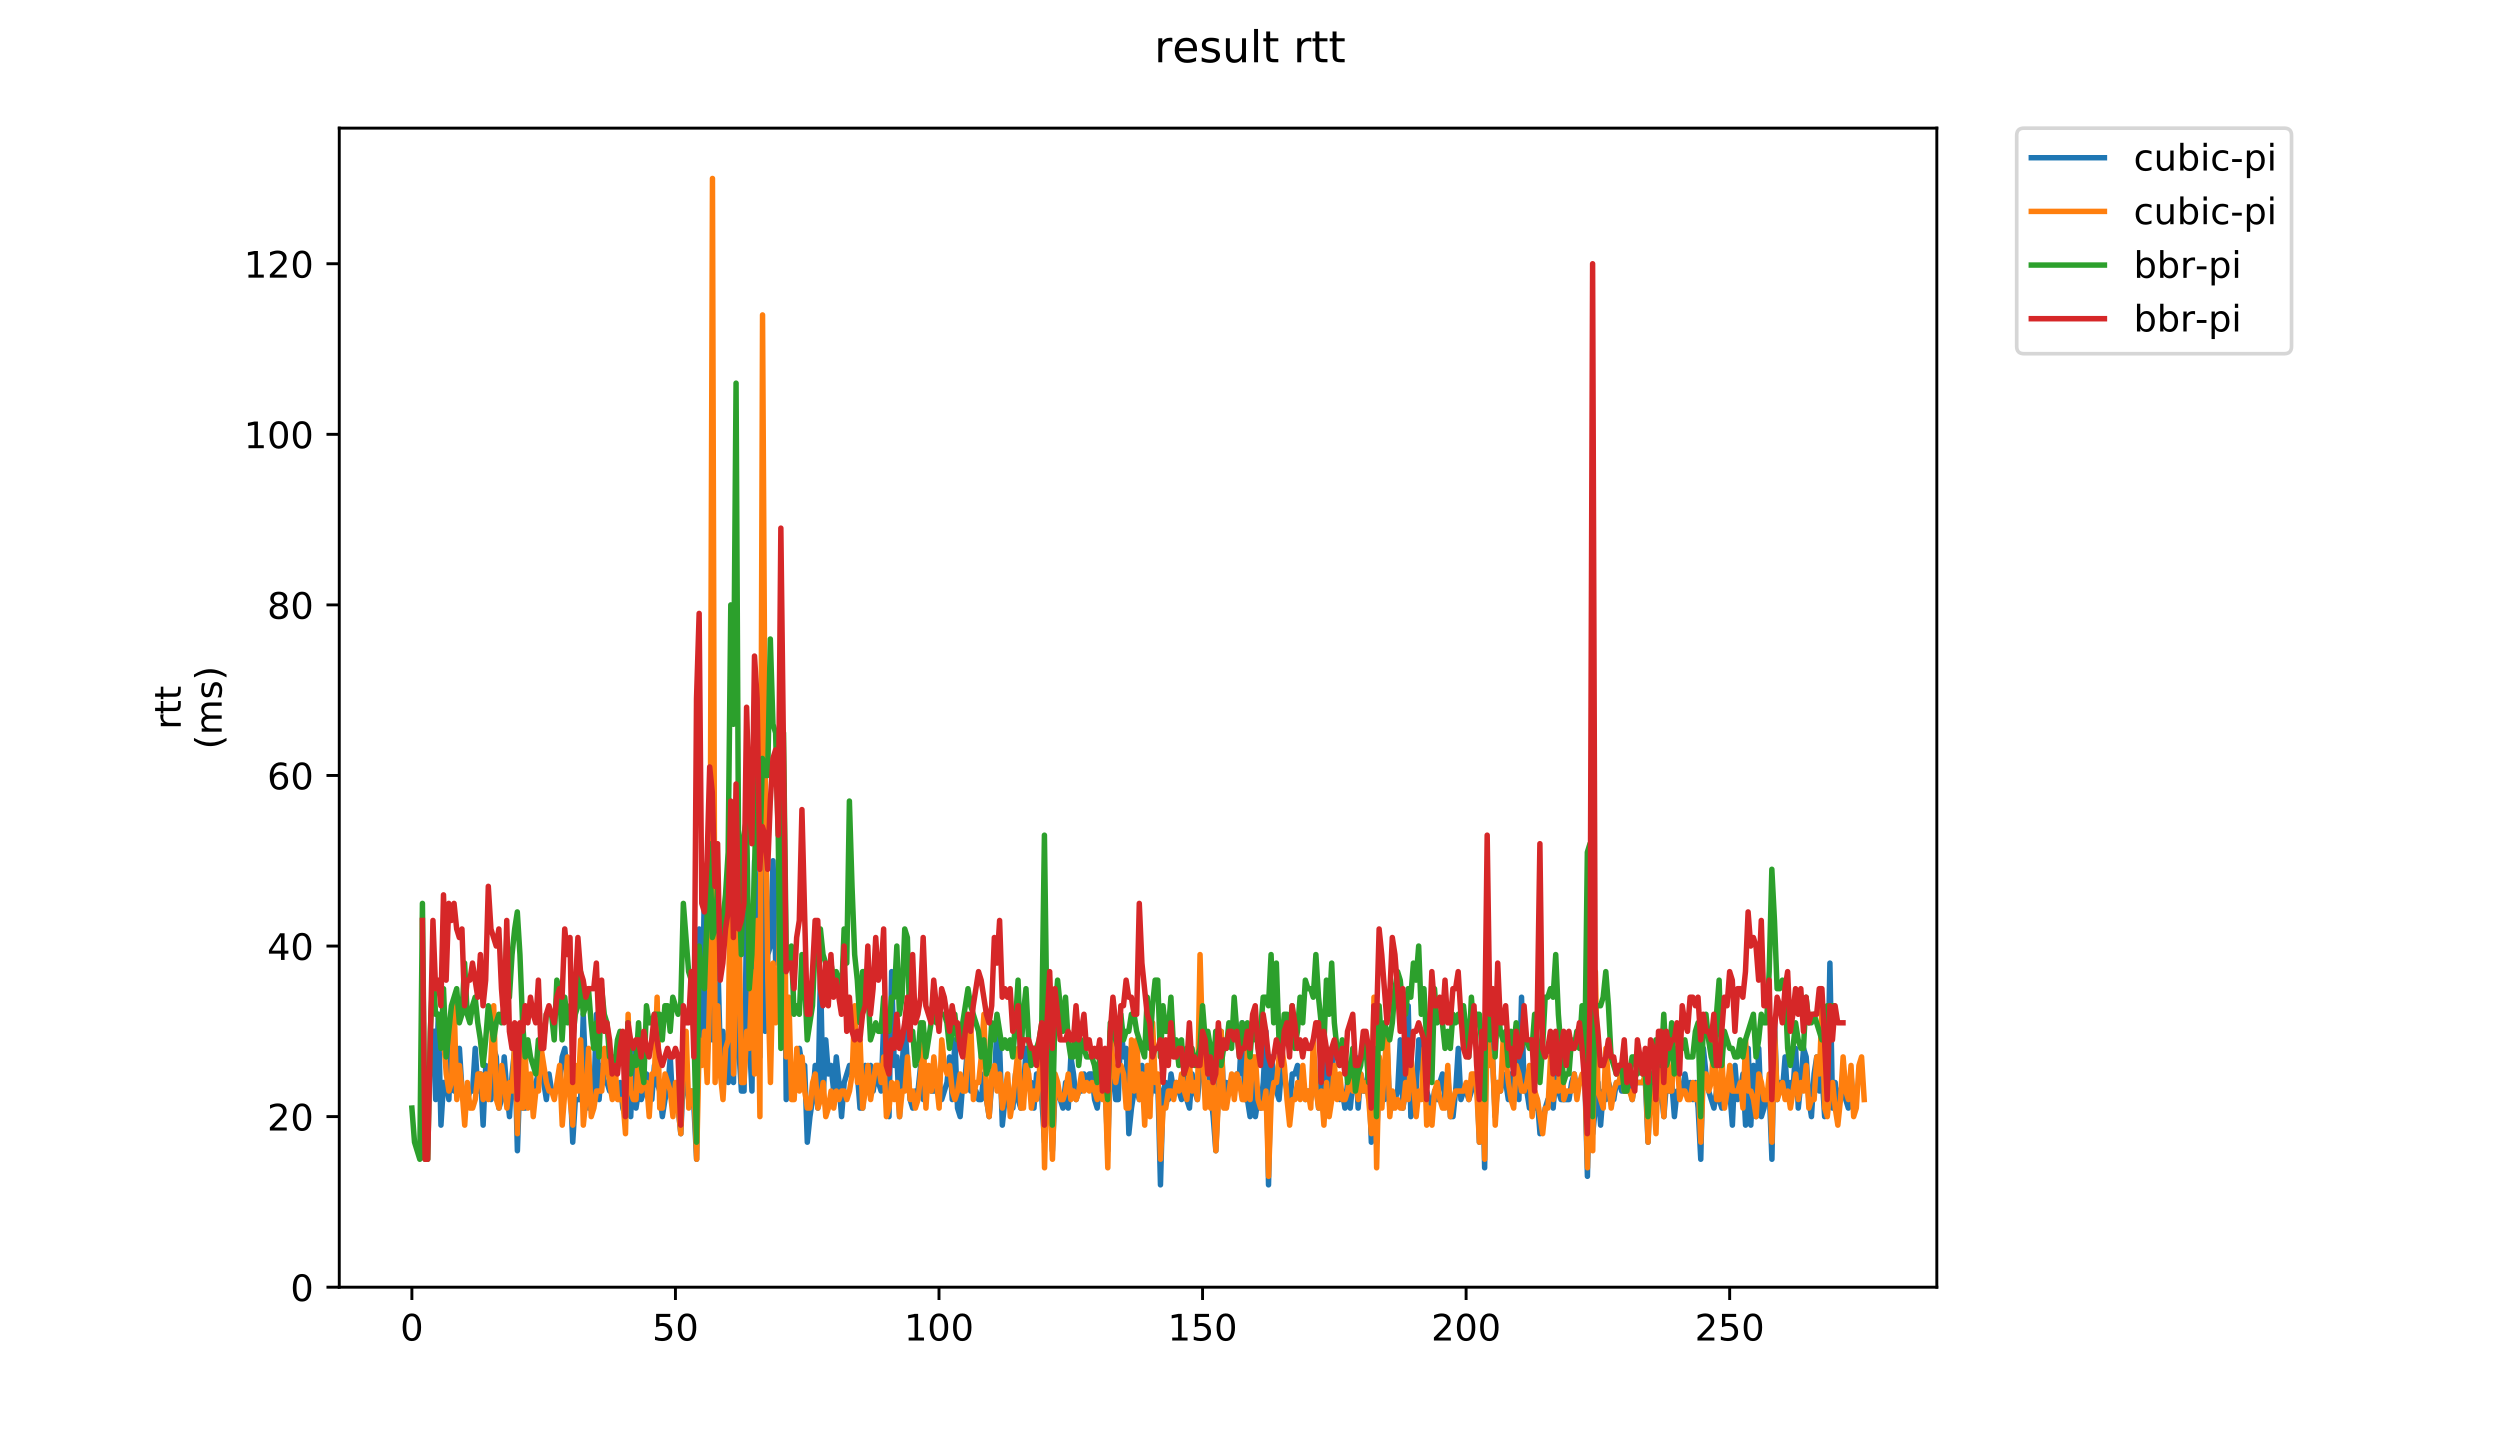 <?xml version="1.0" encoding="utf-8" standalone="no"?>
<!DOCTYPE svg PUBLIC "-//W3C//DTD SVG 1.1//EN"
  "http://www.w3.org/Graphics/SVG/1.1/DTD/svg11.dtd">
<!-- Created with matplotlib (https://matplotlib.org/) -->
<svg height="396pt" version="1.1" viewBox="0 0 684 396" width="684pt" xmlns="http://www.w3.org/2000/svg" xmlns:xlink="http://www.w3.org/1999/xlink">
 <defs>
  <style type="text/css">
*{stroke-linecap:butt;stroke-linejoin:round;}
  </style>
 </defs>
 <g id="figure_1">
  <g id="patch_1">
   <path d="M 0 396 
L 684 396 
L 684 0 
L 0 0 
z
" style="fill:#ffffff;"/>
  </g>
  <g id="axes_1">
   <g id="patch_2">
    <path d="M 92.824 352.174 
L 529.913 352.174 
L 529.913 35.062 
L 92.824 35.062 
z
" style="fill:#ffffff;"/>
   </g>
   <g id="matplotlib.axis_1">
    <g id="xtick_1">
     <g id="line2d_1">
      <defs>
       <path d="M 0 0 
L 0 3.5 
" id="m5223792672" style="stroke:#000000;stroke-width:0.8;"/>
      </defs>
      <g>
       <use style="stroke:#000000;stroke-width:0.8;" x="112.692" xlink:href="#m5223792672" y="352.174"/>
      </g>
     </g>
     <g id="text_1">
      <!-- 0 -->
      <defs>
       <path d="M 31.781 66.406 
Q 24.172 66.406 20.328 58.906 
Q 16.5 51.422 16.5 36.375 
Q 16.5 21.391 20.328 13.891 
Q 24.172 6.391 31.781 6.391 
Q 39.453 6.391 43.281 13.891 
Q 47.125 21.391 47.125 36.375 
Q 47.125 51.422 43.281 58.906 
Q 39.453 66.406 31.781 66.406 
z
M 31.781 74.219 
Q 44.047 74.219 50.516 64.516 
Q 56.984 54.828 56.984 36.375 
Q 56.984 17.969 50.516 8.266 
Q 44.047 -1.422 31.781 -1.422 
Q 19.531 -1.422 13.062 8.266 
Q 6.594 17.969 6.594 36.375 
Q 6.594 54.828 13.062 64.516 
Q 19.531 74.219 31.781 74.219 
z
" id="DejaVuSans-48"/>
      </defs>
      <g transform="translate(109.51 366.773)scale(0.1 -0.1)">
       <use xlink:href="#DejaVuSans-48"/>
      </g>
     </g>
    </g>
    <g id="xtick_2">
     <g id="line2d_2">
      <g>
       <use style="stroke:#000000;stroke-width:0.8;" x="184.801" xlink:href="#m5223792672" y="352.174"/>
      </g>
     </g>
     <g id="text_2">
      <!-- 50 -->
      <defs>
       <path d="M 10.797 72.906 
L 49.516 72.906 
L 49.516 64.594 
L 19.828 64.594 
L 19.828 46.734 
Q 21.969 47.469 24.109 47.828 
Q 26.266 48.188 28.422 48.188 
Q 40.625 48.188 47.75 41.5 
Q 54.891 34.812 54.891 23.391 
Q 54.891 11.625 47.562 5.094 
Q 40.234 -1.422 26.906 -1.422 
Q 22.312 -1.422 17.547 -0.641 
Q 12.797 0.141 7.719 1.703 
L 7.719 11.625 
Q 12.109 9.234 16.797 8.062 
Q 21.484 6.891 26.703 6.891 
Q 35.156 6.891 40.078 11.328 
Q 45.016 15.766 45.016 23.391 
Q 45.016 31 40.078 35.438 
Q 35.156 39.891 26.703 39.891 
Q 22.75 39.891 18.812 39.016 
Q 14.891 38.141 10.797 36.281 
z
" id="DejaVuSans-53"/>
      </defs>
      <g transform="translate(178.438 366.773)scale(0.1 -0.1)">
       <use xlink:href="#DejaVuSans-53"/>
       <use x="63.623" xlink:href="#DejaVuSans-48"/>
      </g>
     </g>
    </g>
    <g id="xtick_3">
     <g id="line2d_3">
      <g>
       <use style="stroke:#000000;stroke-width:0.8;" x="256.91" xlink:href="#m5223792672" y="352.174"/>
      </g>
     </g>
     <g id="text_3">
      <!-- 100 -->
      <defs>
       <path d="M 12.406 8.297 
L 28.516 8.297 
L 28.516 63.922 
L 10.984 60.406 
L 10.984 69.391 
L 28.422 72.906 
L 38.281 72.906 
L 38.281 8.297 
L 54.391 8.297 
L 54.391 0 
L 12.406 0 
z
" id="DejaVuSans-49"/>
      </defs>
      <g transform="translate(247.366 366.773)scale(0.1 -0.1)">
       <use xlink:href="#DejaVuSans-49"/>
       <use x="63.623" xlink:href="#DejaVuSans-48"/>
       <use x="127.246" xlink:href="#DejaVuSans-48"/>
      </g>
     </g>
    </g>
    <g id="xtick_4">
     <g id="line2d_4">
      <g>
       <use style="stroke:#000000;stroke-width:0.8;" x="329.019" xlink:href="#m5223792672" y="352.174"/>
      </g>
     </g>
     <g id="text_4">
      <!-- 150 -->
      <g transform="translate(319.475 366.773)scale(0.1 -0.1)">
       <use xlink:href="#DejaVuSans-49"/>
       <use x="63.623" xlink:href="#DejaVuSans-53"/>
       <use x="127.246" xlink:href="#DejaVuSans-48"/>
      </g>
     </g>
    </g>
    <g id="xtick_5">
     <g id="line2d_5">
      <g>
       <use style="stroke:#000000;stroke-width:0.8;" x="401.128" xlink:href="#m5223792672" y="352.174"/>
      </g>
     </g>
     <g id="text_5">
      <!-- 200 -->
      <defs>
       <path d="M 19.188 8.297 
L 53.609 8.297 
L 53.609 0 
L 7.328 0 
L 7.328 8.297 
Q 12.938 14.109 22.625 23.891 
Q 32.328 33.688 34.812 36.531 
Q 39.547 41.844 41.422 45.531 
Q 43.312 49.219 43.312 52.781 
Q 43.312 58.594 39.234 62.25 
Q 35.156 65.922 28.609 65.922 
Q 23.969 65.922 18.812 64.312 
Q 13.672 62.703 7.812 59.422 
L 7.812 69.391 
Q 13.766 71.781 18.938 73 
Q 24.125 74.219 28.422 74.219 
Q 39.75 74.219 46.484 68.547 
Q 53.219 62.891 53.219 53.422 
Q 53.219 48.922 51.531 44.891 
Q 49.859 40.875 45.406 35.406 
Q 44.188 33.984 37.641 27.219 
Q 31.109 20.453 19.188 8.297 
z
" id="DejaVuSans-50"/>
      </defs>
      <g transform="translate(391.584 366.773)scale(0.1 -0.1)">
       <use xlink:href="#DejaVuSans-50"/>
       <use x="63.623" xlink:href="#DejaVuSans-48"/>
       <use x="127.246" xlink:href="#DejaVuSans-48"/>
      </g>
     </g>
    </g>
    <g id="xtick_6">
     <g id="line2d_6">
      <g>
       <use style="stroke:#000000;stroke-width:0.8;" x="473.237" xlink:href="#m5223792672" y="352.174"/>
      </g>
     </g>
     <g id="text_6">
      <!-- 250 -->
      <g transform="translate(463.693 366.773)scale(0.1 -0.1)">
       <use xlink:href="#DejaVuSans-50"/>
       <use x="63.623" xlink:href="#DejaVuSans-53"/>
       <use x="127.246" xlink:href="#DejaVuSans-48"/>
      </g>
     </g>
    </g>
   </g>
   <g id="matplotlib.axis_2">
    <g id="ytick_1">
     <g id="line2d_7">
      <defs>
       <path d="M 0 0 
L -3.5 0 
" id="m296496d454" style="stroke:#000000;stroke-width:0.8;"/>
      </defs>
      <g>
       <use style="stroke:#000000;stroke-width:0.8;" x="92.824" xlink:href="#m296496d454" y="352.174"/>
      </g>
     </g>
     <g id="text_7">
      <!-- 0 -->
      <g transform="translate(79.461 355.973)scale(0.1 -0.1)">
       <use xlink:href="#DejaVuSans-48"/>
      </g>
     </g>
    </g>
    <g id="ytick_2">
     <g id="line2d_8">
      <g>
       <use style="stroke:#000000;stroke-width:0.8;" x="92.824" xlink:href="#m296496d454" y="305.506"/>
      </g>
     </g>
     <g id="text_8">
      <!-- 20 -->
      <g transform="translate(73.099 309.305)scale(0.1 -0.1)">
       <use xlink:href="#DejaVuSans-50"/>
       <use x="63.623" xlink:href="#DejaVuSans-48"/>
      </g>
     </g>
    </g>
    <g id="ytick_3">
     <g id="line2d_9">
      <g>
       <use style="stroke:#000000;stroke-width:0.8;" x="92.824" xlink:href="#m296496d454" y="258.837"/>
      </g>
     </g>
     <g id="text_9">
      <!-- 40 -->
      <defs>
       <path d="M 37.797 64.312 
L 12.891 25.391 
L 37.797 25.391 
z
M 35.203 72.906 
L 47.609 72.906 
L 47.609 25.391 
L 58.016 25.391 
L 58.016 17.188 
L 47.609 17.188 
L 47.609 0 
L 37.797 0 
L 37.797 17.188 
L 4.891 17.188 
L 4.891 26.703 
z
" id="DejaVuSans-52"/>
      </defs>
      <g transform="translate(73.099 262.637)scale(0.1 -0.1)">
       <use xlink:href="#DejaVuSans-52"/>
       <use x="63.623" xlink:href="#DejaVuSans-48"/>
      </g>
     </g>
    </g>
    <g id="ytick_4">
     <g id="line2d_10">
      <g>
       <use style="stroke:#000000;stroke-width:0.8;" x="92.824" xlink:href="#m296496d454" y="212.169"/>
      </g>
     </g>
     <g id="text_10">
      <!-- 60 -->
      <defs>
       <path d="M 33.016 40.375 
Q 26.375 40.375 22.484 35.828 
Q 18.609 31.297 18.609 23.391 
Q 18.609 15.531 22.484 10.953 
Q 26.375 6.391 33.016 6.391 
Q 39.656 6.391 43.531 10.953 
Q 47.406 15.531 47.406 23.391 
Q 47.406 31.297 43.531 35.828 
Q 39.656 40.375 33.016 40.375 
z
M 52.594 71.297 
L 52.594 62.312 
Q 48.875 64.062 45.094 64.984 
Q 41.312 65.922 37.594 65.922 
Q 27.828 65.922 22.672 59.328 
Q 17.531 52.734 16.797 39.406 
Q 19.672 43.656 24.016 45.922 
Q 28.375 48.188 33.594 48.188 
Q 44.578 48.188 50.953 41.516 
Q 57.328 34.859 57.328 23.391 
Q 57.328 12.156 50.688 5.359 
Q 44.047 -1.422 33.016 -1.422 
Q 20.359 -1.422 13.672 8.266 
Q 6.984 17.969 6.984 36.375 
Q 6.984 53.656 15.188 63.938 
Q 23.391 74.219 37.203 74.219 
Q 40.922 74.219 44.703 73.484 
Q 48.484 72.75 52.594 71.297 
z
" id="DejaVuSans-54"/>
      </defs>
      <g transform="translate(73.099 215.968)scale(0.1 -0.1)">
       <use xlink:href="#DejaVuSans-54"/>
       <use x="63.623" xlink:href="#DejaVuSans-48"/>
      </g>
     </g>
    </g>
    <g id="ytick_5">
     <g id="line2d_11">
      <g>
       <use style="stroke:#000000;stroke-width:0.8;" x="92.824" xlink:href="#m296496d454" y="165.501"/>
      </g>
     </g>
     <g id="text_11">
      <!-- 80 -->
      <defs>
       <path d="M 31.781 34.625 
Q 24.75 34.625 20.719 30.859 
Q 16.703 27.094 16.703 20.516 
Q 16.703 13.922 20.719 10.156 
Q 24.75 6.391 31.781 6.391 
Q 38.812 6.391 42.859 10.172 
Q 46.922 13.969 46.922 20.516 
Q 46.922 27.094 42.891 30.859 
Q 38.875 34.625 31.781 34.625 
z
M 21.922 38.812 
Q 15.578 40.375 12.031 44.719 
Q 8.5 49.078 8.5 55.328 
Q 8.5 64.062 14.719 69.141 
Q 20.953 74.219 31.781 74.219 
Q 42.672 74.219 48.875 69.141 
Q 55.078 64.062 55.078 55.328 
Q 55.078 49.078 51.531 44.719 
Q 48 40.375 41.703 38.812 
Q 48.828 37.156 52.797 32.312 
Q 56.781 27.484 56.781 20.516 
Q 56.781 9.906 50.312 4.234 
Q 43.844 -1.422 31.781 -1.422 
Q 19.734 -1.422 13.25 4.234 
Q 6.781 9.906 6.781 20.516 
Q 6.781 27.484 10.781 32.312 
Q 14.797 37.156 21.922 38.812 
z
M 18.312 54.391 
Q 18.312 48.734 21.844 45.562 
Q 25.391 42.391 31.781 42.391 
Q 38.141 42.391 41.719 45.562 
Q 45.312 48.734 45.312 54.391 
Q 45.312 60.062 41.719 63.234 
Q 38.141 66.406 31.781 66.406 
Q 25.391 66.406 21.844 63.234 
Q 18.312 60.062 18.312 54.391 
z
" id="DejaVuSans-56"/>
      </defs>
      <g transform="translate(73.099 169.3)scale(0.1 -0.1)">
       <use xlink:href="#DejaVuSans-56"/>
       <use x="63.623" xlink:href="#DejaVuSans-48"/>
      </g>
     </g>
    </g>
    <g id="ytick_6">
     <g id="line2d_12">
      <g>
       <use style="stroke:#000000;stroke-width:0.8;" x="92.824" xlink:href="#m296496d454" y="118.832"/>
      </g>
     </g>
     <g id="text_12">
      <!-- 100 -->
      <g transform="translate(66.736 122.631)scale(0.1 -0.1)">
       <use xlink:href="#DejaVuSans-49"/>
       <use x="63.623" xlink:href="#DejaVuSans-48"/>
       <use x="127.246" xlink:href="#DejaVuSans-48"/>
      </g>
     </g>
    </g>
    <g id="ytick_7">
     <g id="line2d_13">
      <g>
       <use style="stroke:#000000;stroke-width:0.8;" x="92.824" xlink:href="#m296496d454" y="72.164"/>
      </g>
     </g>
     <g id="text_13">
      <!-- 120 -->
      <g transform="translate(66.736 75.963)scale(0.1 -0.1)">
       <use xlink:href="#DejaVuSans-49"/>
       <use x="63.623" xlink:href="#DejaVuSans-50"/>
       <use x="127.246" xlink:href="#DejaVuSans-48"/>
      </g>
     </g>
    </g>
    <g id="text_14">
     <!-- rtt -->
     <defs>
      <path d="M 41.109 46.297 
Q 39.594 47.172 37.812 47.578 
Q 36.031 48 33.891 48 
Q 26.266 48 22.188 43.047 
Q 18.109 38.094 18.109 28.812 
L 18.109 0 
L 9.078 0 
L 9.078 54.688 
L 18.109 54.688 
L 18.109 46.188 
Q 20.953 51.172 25.484 53.578 
Q 30.031 56 36.531 56 
Q 37.453 56 38.578 55.875 
Q 39.703 55.766 41.062 55.516 
z
" id="DejaVuSans-114"/>
      <path d="M 18.312 70.219 
L 18.312 54.688 
L 36.812 54.688 
L 36.812 47.703 
L 18.312 47.703 
L 18.312 18.016 
Q 18.312 11.328 20.141 9.422 
Q 21.969 7.516 27.594 7.516 
L 36.812 7.516 
L 36.812 0 
L 27.594 0 
Q 17.188 0 13.234 3.875 
Q 9.281 7.766 9.281 18.016 
L 9.281 47.703 
L 2.688 47.703 
L 2.688 54.688 
L 9.281 54.688 
L 9.281 70.219 
z
" id="DejaVuSans-116"/>
     </defs>
     <g transform="translate(49.459 199.594)rotate(-90)scale(0.1 -0.1)">
      <use xlink:href="#DejaVuSans-114"/>
      <use x="41.113" xlink:href="#DejaVuSans-116"/>
      <use x="80.322" xlink:href="#DejaVuSans-116"/>
     </g>
     <!-- (ms) -->
     <defs>
      <path d="M 31 75.875 
Q 24.469 64.656 21.281 53.656 
Q 18.109 42.672 18.109 31.391 
Q 18.109 20.125 21.312 9.062 
Q 24.516 -2 31 -13.188 
L 23.188 -13.188 
Q 15.875 -1.703 12.234 9.375 
Q 8.594 20.453 8.594 31.391 
Q 8.594 42.281 12.203 53.312 
Q 15.828 64.359 23.188 75.875 
z
" id="DejaVuSans-40"/>
      <path d="M 52 44.188 
Q 55.375 50.25 60.062 53.125 
Q 64.75 56 71.094 56 
Q 79.641 56 84.281 50.016 
Q 88.922 44.047 88.922 33.016 
L 88.922 0 
L 79.891 0 
L 79.891 32.719 
Q 79.891 40.578 77.094 44.375 
Q 74.312 48.188 68.609 48.188 
Q 61.625 48.188 57.562 43.547 
Q 53.516 38.922 53.516 30.906 
L 53.516 0 
L 44.484 0 
L 44.484 32.719 
Q 44.484 40.625 41.703 44.406 
Q 38.922 48.188 33.109 48.188 
Q 26.219 48.188 22.156 43.531 
Q 18.109 38.875 18.109 30.906 
L 18.109 0 
L 9.078 0 
L 9.078 54.688 
L 18.109 54.688 
L 18.109 46.188 
Q 21.188 51.219 25.484 53.609 
Q 29.781 56 35.688 56 
Q 41.656 56 45.828 52.969 
Q 50 49.953 52 44.188 
z
" id="DejaVuSans-109"/>
      <path d="M 44.281 53.078 
L 44.281 44.578 
Q 40.484 46.531 36.375 47.5 
Q 32.281 48.484 27.875 48.484 
Q 21.188 48.484 17.844 46.438 
Q 14.5 44.391 14.5 40.281 
Q 14.5 37.156 16.891 35.375 
Q 19.281 33.594 26.516 31.984 
L 29.594 31.297 
Q 39.156 29.25 43.188 25.516 
Q 47.219 21.781 47.219 15.094 
Q 47.219 7.469 41.188 3.016 
Q 35.156 -1.422 24.609 -1.422 
Q 20.219 -1.422 15.453 -0.562 
Q 10.688 0.297 5.422 2 
L 5.422 11.281 
Q 10.406 8.688 15.234 7.391 
Q 20.062 6.109 24.812 6.109 
Q 31.156 6.109 34.562 8.281 
Q 37.984 10.453 37.984 14.406 
Q 37.984 18.062 35.516 20.016 
Q 33.062 21.969 24.703 23.781 
L 21.578 24.516 
Q 13.234 26.266 9.516 29.906 
Q 5.812 33.547 5.812 39.891 
Q 5.812 47.609 11.281 51.797 
Q 16.75 56 26.812 56 
Q 31.781 56 36.172 55.266 
Q 40.578 54.547 44.281 53.078 
z
" id="DejaVuSans-115"/>
      <path d="M 8.016 75.875 
L 15.828 75.875 
Q 23.141 64.359 26.781 53.312 
Q 30.422 42.281 30.422 31.391 
Q 30.422 20.453 26.781 9.375 
Q 23.141 -1.703 15.828 -13.188 
L 8.016 -13.188 
Q 14.5 -2 17.703 9.062 
Q 20.906 20.125 20.906 31.391 
Q 20.906 42.672 17.703 53.656 
Q 14.5 64.656 8.016 75.875 
z
" id="DejaVuSans-41"/>
     </defs>
     <g transform="translate(60.657 204.995)rotate(-90)scale(0.1 -0.1)">
      <use xlink:href="#DejaVuSans-40"/>
      <use x="39.014" xlink:href="#DejaVuSans-109"/>
      <use x="136.426" xlink:href="#DejaVuSans-115"/>
      <use x="188.525" xlink:href="#DejaVuSans-41"/>
     </g>
    </g>
   </g>
   <g id="line2d_14">
    <path clip-path="url(#p750ac8f91a)" d="M 118.482 282.172 
L 119.203 300.839 
L 119.924 277.505 
L 120.645 307.839 
L 121.366 296.172 
L 122.087 296.172 
L 122.808 300.839 
L 123.53 282.172 
L 124.251 298.506 
L 124.972 293.839 
L 125.693 286.838 
L 126.414 298.506 
L 127.135 303.172 
L 128.577 298.506 
L 129.298 298.506 
L 130.019 286.838 
L 130.74 298.506 
L 131.462 293.839 
L 132.183 307.839 
L 132.904 291.505 
L 134.346 300.839 
L 135.067 286.838 
L 135.788 289.172 
L 136.509 303.172 
L 137.23 300.839 
L 137.951 289.172 
L 138.672 298.506 
L 139.394 305.506 
L 140.115 293.839 
L 140.836 286.838 
L 141.557 314.839 
L 142.278 293.839 
L 142.999 303.172 
L 143.72 303.172 
L 144.441 298.506 
L 145.162 296.172 
L 145.883 300.839 
L 146.604 296.172 
L 147.326 293.839 
L 148.047 293.839 
L 148.768 296.172 
L 149.489 300.839 
L 150.21 293.839 
L 150.931 298.506 
L 152.373 298.506 
L 153.094 296.172 
L 153.815 289.172 
L 154.536 286.838 
L 155.258 296.172 
L 155.979 296.172 
L 156.7 312.506 
L 157.421 300.839 
L 158.863 300.839 
L 159.584 277.505 
L 160.305 296.172 
L 161.026 303.172 
L 161.747 303.172 
L 162.468 300.839 
L 163.19 277.505 
L 163.911 300.839 
L 164.632 291.505 
L 165.353 296.172 
L 166.074 296.172 
L 166.795 298.506 
L 167.516 296.172 
L 168.237 296.172 
L 168.958 298.506 
L 169.679 296.172 
L 170.4 303.172 
L 171.122 305.506 
L 171.843 296.172 
L 172.564 305.506 
L 173.285 286.838 
L 174.006 303.172 
L 174.727 298.506 
L 175.448 300.839 
L 176.169 298.506 
L 176.89 293.839 
L 177.611 298.506 
L 178.332 300.839 
L 179.053 291.505 
L 179.775 296.172 
L 180.496 298.506 
L 181.217 305.506 
L 181.938 300.839 
L 182.659 298.506 
L 183.38 289.172 
L 184.101 303.172 
L 184.822 300.839 
L 185.543 303.172 
L 186.264 310.173 
L 186.985 293.839 
L 187.707 296.172 
L 188.428 300.839 
L 189.149 298.506 
L 189.87 303.172 
L 190.591 317.173 
L 191.312 254.171 
L 192.033 286.838 
L 192.754 240.17 
L 193.475 289.172 
L 194.196 272.838 
L 194.917 284.505 
L 195.639 261.171 
L 196.36 261.171 
L 197.081 289.172 
L 197.802 282.172 
L 199.244 296.172 
L 199.965 247.17 
L 200.686 296.172 
L 201.407 242.503 
L 202.128 286.838 
L 202.849 298.506 
L 203.571 298.506 
L 204.292 249.504 
L 205.013 284.505 
L 205.734 298.506 
L 206.455 235.503 
L 207.176 249.504 
L 207.897 289.172 
L 208.618 174.834 
L 209.339 282.172 
L 210.06 261.171 
L 210.781 258.837 
L 211.503 235.503 
L 212.224 263.504 
L 212.945 254.171 
L 213.666 202.835 
L 214.387 221.503 
L 215.108 300.839 
L 215.829 293.839 
L 217.271 293.839 
L 217.992 291.505 
L 218.713 286.838 
L 219.435 291.505 
L 220.156 291.505 
L 220.877 312.506 
L 221.598 305.506 
L 222.319 300.839 
L 223.04 291.505 
L 223.761 303.172 
L 224.482 265.838 
L 225.203 300.839 
L 225.924 284.505 
L 226.645 293.839 
L 227.367 291.505 
L 228.088 298.506 
L 228.809 289.172 
L 229.53 296.172 
L 230.251 305.506 
L 230.972 296.172 
L 232.414 291.505 
L 233.135 293.839 
L 233.856 291.505 
L 234.577 293.839 
L 235.299 303.172 
L 236.02 303.172 
L 236.741 291.505 
L 237.462 296.172 
L 238.183 291.505 
L 238.904 298.506 
L 239.625 293.839 
L 241.067 298.506 
L 241.788 279.838 
L 242.509 296.172 
L 243.23 305.506 
L 243.952 265.838 
L 244.673 291.505 
L 245.394 289.172 
L 246.115 305.506 
L 246.836 291.505 
L 247.557 279.838 
L 248.278 291.505 
L 248.999 300.839 
L 249.72 303.172 
L 250.441 298.506 
L 251.162 298.506 
L 251.884 291.505 
L 252.605 300.839 
L 253.326 296.172 
L 254.047 293.839 
L 254.768 298.506 
L 256.21 298.506 
L 256.931 296.172 
L 257.652 300.839 
L 259.094 296.172 
L 259.816 289.172 
L 260.537 300.839 
L 261.258 284.505 
L 261.979 303.172 
L 262.7 305.506 
L 263.421 296.172 
L 264.142 293.839 
L 264.863 284.505 
L 265.584 298.506 
L 267.026 298.506 
L 267.748 300.839 
L 268.469 300.839 
L 269.19 293.839 
L 269.911 300.839 
L 270.632 305.506 
L 271.353 296.172 
L 272.074 296.172 
L 272.795 279.838 
L 273.516 286.838 
L 274.237 307.839 
L 274.958 300.839 
L 275.68 298.506 
L 277.122 303.172 
L 277.843 293.839 
L 278.564 300.839 
L 279.285 303.172 
L 280.006 298.506 
L 280.727 286.838 
L 281.448 296.172 
L 282.169 296.172 
L 282.89 303.172 
L 283.612 293.839 
L 284.333 298.506 
L 285.054 300.839 
L 285.775 312.506 
L 286.496 272.838 
L 287.938 314.839 
L 288.659 298.506 
L 289.38 298.506 
L 290.822 303.172 
L 291.544 296.172 
L 292.265 303.172 
L 292.986 289.172 
L 293.707 293.839 
L 294.428 300.839 
L 295.149 298.506 
L 295.87 298.506 
L 296.591 293.839 
L 297.312 296.172 
L 298.033 293.839 
L 298.754 293.839 
L 299.476 300.839 
L 300.197 303.172 
L 300.918 296.172 
L 301.639 298.506 
L 302.36 296.172 
L 303.081 314.839 
L 303.802 286.838 
L 305.244 300.839 
L 305.965 300.839 
L 306.686 279.838 
L 307.407 289.172 
L 308.129 286.838 
L 308.85 310.173 
L 309.571 303.172 
L 310.292 298.506 
L 311.013 298.506 
L 311.734 300.839 
L 312.455 291.505 
L 313.176 303.172 
L 313.897 293.839 
L 314.618 300.839 
L 315.339 296.172 
L 316.061 298.506 
L 316.782 296.172 
L 317.503 324.173 
L 318.224 298.506 
L 318.945 296.172 
L 319.666 300.839 
L 320.387 293.839 
L 321.108 298.506 
L 321.829 296.172 
L 323.271 300.839 
L 323.993 293.839 
L 324.714 300.839 
L 325.435 303.172 
L 326.156 293.839 
L 326.877 298.506 
L 327.598 300.839 
L 329.04 286.838 
L 329.761 293.839 
L 330.482 291.505 
L 331.925 305.506 
L 332.646 314.839 
L 334.088 282.172 
L 334.809 300.839 
L 335.53 296.172 
L 336.251 298.506 
L 336.972 298.506 
L 338.414 293.839 
L 339.135 293.839 
L 339.857 279.838 
L 340.578 300.839 
L 341.299 300.839 
L 342.02 305.506 
L 342.741 291.505 
L 343.462 305.506 
L 344.183 300.839 
L 344.904 303.172 
L 345.625 296.172 
L 346.346 282.172 
L 347.067 324.173 
L 347.789 289.172 
L 349.231 298.506 
L 349.952 300.839 
L 350.673 291.505 
L 351.394 293.839 
L 352.836 303.172 
L 353.557 293.839 
L 354.278 293.839 
L 354.999 291.505 
L 355.721 296.172 
L 356.442 296.172 
L 357.163 300.839 
L 357.884 298.506 
L 358.605 300.839 
L 359.326 296.172 
L 360.047 296.172 
L 360.768 303.172 
L 361.489 286.838 
L 362.21 300.839 
L 362.931 289.172 
L 363.653 300.839 
L 364.374 286.838 
L 365.095 296.172 
L 366.537 300.839 
L 367.258 298.506 
L 367.979 303.172 
L 368.7 296.172 
L 369.421 303.172 
L 370.863 289.172 
L 371.584 303.172 
L 372.306 293.839 
L 373.027 298.506 
L 373.748 298.506 
L 374.469 291.505 
L 375.19 312.506 
L 375.911 282.172 
L 376.632 312.506 
L 377.353 291.505 
L 378.074 298.506 
L 378.795 300.839 
L 379.516 286.838 
L 380.238 303.172 
L 380.959 303.172 
L 382.401 298.506 
L 383.122 284.505 
L 383.843 303.172 
L 384.564 298.506 
L 385.285 275.171 
L 386.006 305.506 
L 386.727 303.172 
L 387.448 298.506 
L 388.17 284.505 
L 388.891 284.505 
L 389.612 300.839 
L 390.333 298.506 
L 391.775 303.172 
L 392.496 298.506 
L 393.217 300.839 
L 393.938 296.172 
L 394.659 293.839 
L 395.38 300.839 
L 396.102 293.839 
L 396.823 305.506 
L 397.544 305.506 
L 398.265 298.506 
L 398.986 286.838 
L 399.707 300.839 
L 400.428 298.506 
L 401.149 298.506 
L 401.87 300.839 
L 404.034 293.839 
L 404.755 312.506 
L 405.476 286.838 
L 406.197 319.506 
L 406.918 258.837 
L 407.639 289.172 
L 408.36 289.172 
L 409.081 305.506 
L 409.802 296.172 
L 410.523 298.506 
L 411.244 293.839 
L 411.966 296.172 
L 412.687 300.839 
L 413.408 293.839 
L 414.129 298.506 
L 414.85 282.172 
L 415.571 300.839 
L 416.292 272.838 
L 417.013 298.506 
L 417.734 298.506 
L 418.455 303.172 
L 419.176 291.505 
L 419.898 303.172 
L 420.619 300.839 
L 421.34 310.173 
L 422.061 307.839 
L 422.782 303.172 
L 423.503 300.839 
L 424.224 300.839 
L 424.945 303.172 
L 425.666 293.839 
L 426.387 298.506 
L 427.108 300.839 
L 429.272 300.839 
L 429.993 296.172 
L 430.714 293.839 
L 431.435 298.506 
L 432.156 296.172 
L 432.877 296.172 
L 433.598 293.839 
L 434.319 321.84 
L 435.04 289.172 
L 435.761 310.173 
L 437.204 296.172 
L 437.925 307.839 
L 438.646 298.506 
L 439.367 300.839 
L 440.088 296.172 
L 441.53 300.839 
L 442.251 296.172 
L 442.972 296.172 
L 443.693 298.506 
L 445.136 298.506 
L 445.857 296.172 
L 446.578 300.839 
L 447.299 296.172 
L 450.183 296.172 
L 450.904 312.506 
L 451.625 293.839 
L 453.068 303.172 
L 453.789 298.506 
L 454.51 298.506 
L 455.231 305.506 
L 455.952 296.172 
L 456.673 298.506 
L 457.394 296.172 
L 458.115 305.506 
L 458.836 298.506 
L 460.279 298.506 
L 461 293.839 
L 461.721 298.506 
L 462.442 296.172 
L 463.163 300.839 
L 463.884 296.172 
L 464.605 303.172 
L 465.326 317.173 
L 466.047 286.838 
L 466.768 293.839 
L 467.489 298.506 
L 468.932 303.172 
L 469.653 298.506 
L 471.095 303.172 
L 471.816 298.506 
L 472.537 296.172 
L 473.258 298.506 
L 473.979 307.839 
L 474.7 291.505 
L 475.421 300.839 
L 476.143 298.506 
L 476.864 293.839 
L 477.585 307.839 
L 478.306 286.838 
L 479.027 307.839 
L 479.748 291.505 
L 480.469 305.506 
L 481.19 286.838 
L 481.911 305.506 
L 482.632 303.172 
L 483.353 298.506 
L 484.075 298.506 
L 484.796 317.173 
L 485.517 279.838 
L 486.238 300.839 
L 486.959 296.172 
L 487.68 298.506 
L 488.401 289.172 
L 489.122 300.839 
L 489.843 296.172 
L 490.564 298.506 
L 491.285 286.838 
L 492.007 303.172 
L 492.728 296.172 
L 493.449 286.838 
L 494.17 289.172 
L 494.891 300.839 
L 495.612 305.506 
L 496.333 293.839 
L 497.054 289.172 
L 497.775 298.506 
L 498.496 293.839 
L 499.217 305.506 
L 499.938 303.172 
L 500.66 263.504 
L 501.381 303.172 
L 502.102 296.172 
L 502.823 305.506 
L 503.544 298.506 
L 504.265 296.172 
L 504.986 300.839 
L 505.707 303.172 
L 506.428 293.839 
L 507.149 303.172 
L 507.149 303.172 
" style="fill:none;stroke:#1f77b4;stroke-linecap:square;stroke-width:1.5;"/>
   </g>
   <g id="line2d_15">
    <path clip-path="url(#p750ac8f91a)" d="M 121.378 284.505 
L 122.099 293.839 
L 122.82 298.506 
L 123.541 296.172 
L 124.262 275.171 
L 124.983 300.839 
L 125.704 291.505 
L 126.425 298.506 
L 127.147 307.839 
L 127.868 296.172 
L 128.589 303.172 
L 129.31 303.172 
L 130.031 300.839 
L 130.752 293.839 
L 131.473 293.839 
L 132.194 300.839 
L 132.915 293.839 
L 133.636 300.839 
L 134.357 289.172 
L 135.079 275.171 
L 135.8 300.839 
L 136.521 303.172 
L 137.242 291.505 
L 137.963 296.172 
L 138.684 303.172 
L 139.405 296.172 
L 140.126 298.506 
L 140.847 284.505 
L 141.568 310.173 
L 142.289 282.172 
L 143.011 303.172 
L 143.732 289.172 
L 144.453 303.172 
L 145.174 293.839 
L 145.895 305.506 
L 146.616 298.506 
L 147.337 298.506 
L 148.058 286.838 
L 149.5 296.172 
L 150.221 298.506 
L 150.943 298.506 
L 151.664 300.839 
L 153.106 291.505 
L 153.827 307.839 
L 155.269 289.172 
L 155.99 300.839 
L 156.711 307.839 
L 157.432 291.505 
L 158.153 298.506 
L 158.875 284.505 
L 159.596 307.839 
L 160.317 300.839 
L 161.038 286.838 
L 161.759 305.506 
L 162.48 303.172 
L 163.201 298.506 
L 164.643 298.506 
L 165.364 286.838 
L 167.528 300.839 
L 168.249 291.505 
L 168.97 300.839 
L 170.412 300.839 
L 171.133 310.173 
L 171.854 277.505 
L 172.575 298.506 
L 173.296 300.839 
L 174.017 300.839 
L 174.738 286.838 
L 175.46 298.506 
L 176.181 296.172 
L 176.902 296.172 
L 177.623 305.506 
L 178.344 293.839 
L 179.065 293.839 
L 179.786 272.838 
L 180.507 303.172 
L 181.228 303.172 
L 181.949 293.839 
L 183.392 298.506 
L 184.113 305.506 
L 184.834 296.172 
L 186.276 310.173 
L 186.997 284.505 
L 187.718 282.172 
L 188.439 303.172 
L 189.16 298.506 
L 189.881 298.506 
L 190.602 317.173 
L 191.324 284.505 
L 192.045 291.505 
L 192.766 282.172 
L 193.487 296.172 
L 194.208 270.504 
L 194.929 48.83 
L 195.65 296.172 
L 196.371 275.171 
L 197.092 293.839 
L 197.813 300.839 
L 198.534 286.838 
L 199.256 284.505 
L 199.977 223.836 
L 200.698 293.839 
L 201.419 263.504 
L 202.14 247.17 
L 202.861 296.172 
L 203.582 296.172 
L 204.303 282.172 
L 205.024 286.838 
L 205.745 265.838 
L 206.466 293.839 
L 207.188 251.837 
L 207.909 305.506 
L 208.63 86.164 
L 209.351 209.836 
L 210.072 268.171 
L 210.793 296.172 
L 211.514 263.504 
L 212.235 279.838 
L 212.956 272.838 
L 213.677 223.836 
L 214.398 214.502 
L 215.12 289.172 
L 215.841 272.838 
L 216.562 300.839 
L 217.283 300.839 
L 218.004 286.838 
L 218.725 298.506 
L 219.446 289.172 
L 220.167 298.506 
L 220.888 303.172 
L 221.609 303.172 
L 222.33 296.172 
L 223.052 293.839 
L 223.773 303.172 
L 224.494 300.839 
L 225.215 296.172 
L 225.936 305.506 
L 226.657 303.172 
L 227.378 298.506 
L 228.099 303.172 
L 228.82 298.506 
L 229.541 300.839 
L 230.262 298.506 
L 230.984 298.506 
L 231.705 300.839 
L 232.426 298.506 
L 233.147 293.839 
L 233.868 275.171 
L 234.589 296.172 
L 235.31 284.505 
L 236.031 303.172 
L 236.752 298.506 
L 237.473 291.505 
L 238.194 300.839 
L 239.637 291.505 
L 240.358 291.505 
L 241.079 296.172 
L 241.8 289.172 
L 242.521 305.506 
L 243.242 303.172 
L 243.963 296.172 
L 244.684 300.839 
L 245.405 296.172 
L 246.126 305.506 
L 246.847 298.506 
L 247.569 298.506 
L 248.29 289.172 
L 249.011 300.839 
L 249.732 298.506 
L 250.453 303.172 
L 251.174 300.839 
L 251.895 293.839 
L 252.616 284.505 
L 253.337 303.172 
L 254.058 291.505 
L 254.779 298.506 
L 255.501 289.172 
L 256.943 303.172 
L 257.664 284.505 
L 258.385 291.505 
L 259.106 293.839 
L 259.827 291.505 
L 260.548 298.506 
L 261.269 300.839 
L 261.99 298.506 
L 262.711 293.839 
L 263.433 298.506 
L 264.154 298.506 
L 264.875 286.838 
L 265.596 279.838 
L 266.317 300.839 
L 267.038 296.172 
L 267.759 296.172 
L 268.48 289.172 
L 269.201 277.505 
L 269.922 300.839 
L 270.643 305.506 
L 271.365 293.839 
L 272.086 291.505 
L 272.807 298.506 
L 273.528 293.839 
L 274.249 303.172 
L 275.691 293.839 
L 276.412 305.506 
L 277.133 300.839 
L 278.575 286.838 
L 279.297 303.172 
L 280.018 303.172 
L 280.739 291.505 
L 281.46 293.839 
L 282.181 303.172 
L 282.902 298.506 
L 283.623 300.839 
L 284.344 293.839 
L 285.065 282.172 
L 285.786 319.506 
L 286.507 289.172 
L 287.229 298.506 
L 287.95 317.173 
L 288.671 293.839 
L 289.392 296.172 
L 290.113 300.839 
L 290.834 300.839 
L 291.555 298.506 
L 292.276 293.839 
L 292.997 300.839 
L 293.718 298.506 
L 294.439 300.839 
L 295.161 298.506 
L 295.882 293.839 
L 296.603 298.506 
L 297.324 296.172 
L 298.045 298.506 
L 298.766 296.172 
L 300.208 300.839 
L 300.929 293.839 
L 301.65 300.839 
L 302.371 296.172 
L 303.092 319.506 
L 303.814 282.172 
L 304.535 291.505 
L 305.256 296.172 
L 305.977 291.505 
L 306.698 291.505 
L 307.419 293.839 
L 308.14 303.172 
L 308.861 303.172 
L 309.582 284.505 
L 310.303 298.506 
L 311.024 284.505 
L 311.746 300.839 
L 312.467 293.839 
L 313.188 307.839 
L 313.909 291.505 
L 314.63 305.506 
L 315.351 279.838 
L 316.072 296.172 
L 316.793 293.839 
L 317.514 317.173 
L 318.235 303.172 
L 318.956 303.172 
L 319.678 298.506 
L 320.399 298.506 
L 321.12 300.839 
L 321.841 296.172 
L 322.562 298.506 
L 323.283 293.839 
L 324.004 298.506 
L 324.725 300.839 
L 325.446 291.505 
L 326.167 298.506 
L 326.888 296.172 
L 327.61 300.839 
L 328.331 261.171 
L 329.052 286.838 
L 329.773 303.172 
L 330.494 296.172 
L 331.215 303.172 
L 331.936 296.172 
L 332.657 314.839 
L 333.378 300.839 
L 334.099 282.172 
L 334.82 303.172 
L 335.542 303.172 
L 336.984 293.839 
L 337.705 300.839 
L 338.426 293.839 
L 339.147 296.172 
L 339.868 300.839 
L 340.589 300.839 
L 341.31 286.838 
L 342.031 300.839 
L 342.752 289.172 
L 343.474 289.172 
L 344.195 300.839 
L 344.916 303.172 
L 345.637 303.172 
L 346.358 298.506 
L 347.079 321.84 
L 347.8 300.839 
L 348.521 296.172 
L 349.242 296.172 
L 349.963 289.172 
L 350.684 286.838 
L 351.406 291.505 
L 352.127 300.839 
L 352.848 307.839 
L 353.569 300.839 
L 354.29 300.839 
L 355.011 296.172 
L 355.732 300.839 
L 356.453 291.505 
L 357.174 300.839 
L 357.895 298.506 
L 358.616 303.172 
L 359.337 284.505 
L 360.059 298.506 
L 360.78 303.172 
L 361.501 298.506 
L 362.222 307.839 
L 362.943 296.172 
L 363.664 305.506 
L 364.385 300.839 
L 365.106 291.505 
L 365.827 300.839 
L 366.548 293.839 
L 367.269 300.839 
L 367.991 300.839 
L 368.712 298.506 
L 369.433 293.839 
L 370.154 298.506 
L 370.875 293.839 
L 371.596 300.839 
L 372.317 293.839 
L 373.038 298.506 
L 373.759 296.172 
L 374.48 300.839 
L 375.201 310.173 
L 375.923 272.838 
L 376.644 319.506 
L 377.365 289.172 
L 378.086 303.172 
L 378.807 291.505 
L 379.528 282.172 
L 380.249 305.506 
L 380.97 298.506 
L 381.691 303.172 
L 382.412 300.839 
L 383.133 303.172 
L 383.855 303.172 
L 384.576 296.172 
L 385.297 300.839 
L 386.018 289.172 
L 386.739 296.172 
L 387.46 305.506 
L 388.181 298.506 
L 388.902 300.839 
L 389.623 286.838 
L 390.344 307.839 
L 391.065 303.172 
L 391.787 307.839 
L 392.508 298.506 
L 393.229 296.172 
L 393.95 300.839 
L 394.671 303.172 
L 395.392 303.172 
L 396.113 291.505 
L 396.834 305.506 
L 397.555 300.839 
L 398.276 298.506 
L 400.44 298.506 
L 401.161 296.172 
L 401.882 300.839 
L 402.603 293.839 
L 403.324 293.839 
L 404.045 298.506 
L 404.766 312.506 
L 405.487 282.172 
L 406.208 317.173 
L 406.929 279.838 
L 407.651 291.505 
L 408.372 289.172 
L 409.093 307.839 
L 409.814 296.172 
L 410.535 298.506 
L 411.256 284.505 
L 411.977 289.172 
L 412.698 296.172 
L 413.419 300.839 
L 414.14 303.172 
L 414.861 291.505 
L 415.583 293.839 
L 416.304 298.506 
L 417.025 298.506 
L 417.746 296.172 
L 418.467 291.505 
L 419.188 305.506 
L 419.909 298.506 
L 420.63 300.839 
L 422.072 310.173 
L 422.793 303.172 
L 423.514 303.172 
L 424.236 289.172 
L 424.957 300.839 
L 425.678 296.172 
L 426.399 298.506 
L 427.12 284.505 
L 427.841 300.839 
L 428.562 298.506 
L 430.004 298.506 
L 430.725 293.839 
L 431.446 300.839 
L 432.168 296.172 
L 432.889 293.839 
L 433.61 293.839 
L 434.331 319.506 
L 435.052 286.838 
L 435.773 314.839 
L 436.494 265.838 
L 437.215 298.506 
L 438.657 303.172 
L 439.378 286.838 
L 440.1 296.172 
L 440.821 303.172 
L 441.542 298.506 
L 442.263 296.172 
L 442.984 296.172 
L 443.705 291.505 
L 444.426 298.506 
L 445.868 298.506 
L 446.589 300.839 
L 447.31 296.172 
L 449.474 296.172 
L 450.195 293.839 
L 450.916 312.506 
L 451.637 296.172 
L 452.358 298.506 
L 453.079 310.173 
L 453.8 286.838 
L 454.521 293.839 
L 455.242 305.506 
L 455.964 286.838 
L 456.685 298.506 
L 457.406 298.506 
L 458.127 284.505 
L 458.848 289.172 
L 459.569 300.839 
L 460.29 298.506 
L 461.011 298.506 
L 461.732 300.839 
L 462.453 300.839 
L 463.174 296.172 
L 463.896 300.839 
L 464.617 296.172 
L 465.338 312.506 
L 466.059 293.839 
L 466.78 293.839 
L 467.501 298.506 
L 468.222 296.172 
L 468.943 284.505 
L 469.664 300.839 
L 470.385 300.839 
L 471.106 289.172 
L 471.828 303.172 
L 472.549 298.506 
L 473.27 291.505 
L 473.991 298.506 
L 475.433 298.506 
L 476.154 296.172 
L 476.875 303.172 
L 477.596 284.505 
L 478.317 298.506 
L 479.038 298.506 
L 479.76 300.839 
L 480.481 305.506 
L 481.202 293.839 
L 481.923 296.172 
L 482.644 300.839 
L 483.365 300.839 
L 484.086 293.839 
L 484.807 312.506 
L 485.528 282.172 
L 486.249 300.839 
L 487.691 296.172 
L 488.413 300.839 
L 489.134 298.506 
L 489.855 303.172 
L 491.297 293.839 
L 492.018 300.839 
L 492.739 296.172 
L 493.46 298.506 
L 494.181 291.505 
L 494.902 303.172 
L 495.623 300.839 
L 496.345 300.839 
L 497.066 289.172 
L 497.787 293.839 
L 498.508 275.171 
L 499.229 303.172 
L 499.95 305.506 
L 500.671 298.506 
L 501.392 296.172 
L 502.113 303.172 
L 502.834 307.839 
L 503.555 300.839 
L 504.277 289.172 
L 504.998 298.506 
L 505.719 300.839 
L 506.44 291.505 
L 507.161 305.506 
L 507.882 303.172 
L 508.603 291.505 
L 509.324 289.172 
L 510.045 300.839 
L 510.045 300.839 
" style="fill:none;stroke:#ff7f0e;stroke-linecap:square;stroke-width:1.5;"/>
   </g>
   <g id="line2d_16">
    <path clip-path="url(#p750ac8f91a)" d="M 112.692 303.172 
L 113.413 312.506 
L 114.855 317.173 
L 115.576 247.17 
L 116.297 317.173 
L 117.018 317.173 
L 117.739 282.172 
L 118.46 265.838 
L 119.181 277.505 
L 119.902 277.505 
L 120.624 286.838 
L 121.345 270.504 
L 122.066 289.172 
L 123.508 275.171 
L 124.95 270.504 
L 125.671 279.838 
L 126.392 277.505 
L 127.113 263.504 
L 127.834 277.505 
L 128.556 279.838 
L 129.277 275.171 
L 129.998 272.838 
L 130.719 279.838 
L 131.44 284.505 
L 132.161 291.505 
L 132.882 284.505 
L 133.603 275.171 
L 135.045 284.505 
L 135.766 279.838 
L 136.488 277.505 
L 137.209 279.838 
L 137.93 275.171 
L 138.651 256.504 
L 139.372 272.838 
L 140.093 261.171 
L 140.814 254.171 
L 141.535 249.504 
L 142.256 261.171 
L 142.977 279.838 
L 143.698 289.172 
L 144.42 284.505 
L 145.141 289.172 
L 146.583 293.839 
L 147.304 284.505 
L 148.025 286.838 
L 148.746 284.505 
L 149.467 277.505 
L 150.909 277.505 
L 151.63 284.505 
L 152.352 268.171 
L 153.073 270.504 
L 153.794 284.505 
L 154.515 272.838 
L 155.236 279.838 
L 155.957 275.171 
L 156.678 284.505 
L 157.399 277.505 
L 158.12 275.171 
L 158.841 265.838 
L 159.562 277.505 
L 160.284 275.171 
L 161.005 270.504 
L 161.726 279.838 
L 162.447 286.838 
L 163.168 279.838 
L 163.889 289.172 
L 164.61 270.504 
L 165.331 277.505 
L 166.052 279.838 
L 166.773 289.172 
L 167.494 289.172 
L 168.216 291.505 
L 168.937 284.505 
L 169.658 282.172 
L 170.379 289.172 
L 171.1 291.505 
L 171.821 279.838 
L 172.542 293.839 
L 173.263 289.172 
L 173.984 291.505 
L 174.705 279.838 
L 175.426 291.505 
L 176.148 296.172 
L 176.869 275.171 
L 177.59 279.838 
L 178.311 279.838 
L 179.032 277.505 
L 180.474 277.505 
L 181.195 284.505 
L 181.916 275.171 
L 182.637 275.171 
L 183.358 282.172 
L 184.079 272.838 
L 185.522 277.505 
L 186.243 275.171 
L 186.964 247.17 
L 188.406 265.838 
L 189.127 268.171 
L 189.848 282.172 
L 190.569 312.506 
L 191.29 258.837 
L 192.011 268.171 
L 192.733 270.504 
L 194.175 230.836 
L 194.896 256.504 
L 195.617 254.171 
L 196.338 242.503 
L 197.059 261.171 
L 197.78 251.837 
L 198.501 244.837 
L 199.222 233.17 
L 199.943 165.501 
L 200.665 198.169 
L 201.386 104.832 
L 202.107 240.17 
L 202.828 261.171 
L 203.549 228.503 
L 204.27 223.836 
L 204.991 270.504 
L 205.712 261.171 
L 206.433 237.837 
L 207.154 209.836 
L 207.875 235.503 
L 208.597 207.502 
L 209.318 212.169 
L 210.039 212.169 
L 210.76 174.834 
L 211.481 198.169 
L 212.202 200.502 
L 212.923 228.503 
L 213.644 286.838 
L 214.365 200.502 
L 215.086 258.837 
L 215.807 263.504 
L 216.529 258.837 
L 217.25 277.505 
L 217.971 275.171 
L 218.692 277.505 
L 219.413 261.171 
L 220.134 268.171 
L 220.855 284.505 
L 222.297 275.171 
L 223.018 258.837 
L 223.739 258.837 
L 224.461 254.171 
L 225.182 261.171 
L 226.624 265.838 
L 227.345 263.504 
L 228.066 268.171 
L 228.787 265.838 
L 229.508 268.171 
L 230.229 272.838 
L 230.95 254.171 
L 231.671 263.504 
L 232.393 219.169 
L 233.114 242.503 
L 233.835 261.171 
L 234.556 268.171 
L 235.277 279.838 
L 235.998 265.838 
L 236.719 265.838 
L 237.44 270.504 
L 238.161 284.505 
L 239.603 279.838 
L 240.324 282.172 
L 241.046 282.172 
L 241.767 272.838 
L 242.488 279.838 
L 243.209 282.172 
L 243.93 272.838 
L 244.651 272.838 
L 245.372 258.837 
L 246.093 277.505 
L 246.814 272.838 
L 247.535 254.171 
L 248.256 256.504 
L 248.978 282.172 
L 249.699 282.172 
L 250.42 291.505 
L 251.141 289.172 
L 251.862 279.838 
L 252.583 279.838 
L 253.304 289.172 
L 254.746 279.838 
L 255.467 270.504 
L 256.188 279.838 
L 256.91 277.505 
L 258.352 277.505 
L 259.073 279.838 
L 259.794 286.838 
L 261.236 277.505 
L 261.957 284.505 
L 262.678 284.505 
L 264.842 270.504 
L 265.563 275.171 
L 267.726 282.172 
L 268.447 289.172 
L 269.168 284.505 
L 269.889 293.839 
L 270.61 291.505 
L 271.331 279.838 
L 272.052 284.505 
L 272.774 277.505 
L 274.216 286.838 
L 274.937 284.505 
L 275.658 286.838 
L 276.379 284.505 
L 277.1 289.172 
L 277.821 279.838 
L 278.542 268.171 
L 279.263 289.172 
L 279.984 277.505 
L 280.706 270.504 
L 281.427 284.505 
L 282.148 291.505 
L 282.869 286.838 
L 283.59 286.838 
L 284.311 284.505 
L 285.032 279.838 
L 285.753 228.503 
L 286.474 282.172 
L 287.195 270.504 
L 287.916 307.839 
L 288.638 277.505 
L 289.359 268.171 
L 290.801 282.172 
L 291.522 272.838 
L 292.243 284.505 
L 292.964 289.172 
L 293.685 289.172 
L 294.406 277.505 
L 295.127 291.505 
L 295.848 284.505 
L 297.291 289.172 
L 298.733 289.172 
L 299.454 291.505 
L 300.175 296.172 
L 300.896 289.172 
L 302.338 293.839 
L 303.059 300.839 
L 303.78 279.838 
L 305.944 286.838 
L 306.665 277.505 
L 307.386 284.505 
L 308.107 282.172 
L 308.828 282.172 
L 309.549 277.505 
L 310.27 277.505 
L 310.991 282.172 
L 313.155 289.172 
L 313.876 272.838 
L 314.597 286.838 
L 315.318 275.171 
L 316.039 268.171 
L 316.76 268.171 
L 317.481 289.172 
L 318.202 275.171 
L 318.923 282.172 
L 319.644 282.172 
L 320.365 272.838 
L 321.087 286.838 
L 321.808 284.505 
L 322.529 291.505 
L 323.25 284.505 
L 323.971 293.839 
L 324.692 286.838 
L 325.413 289.172 
L 326.134 286.838 
L 326.855 291.505 
L 328.297 286.838 
L 329.019 275.171 
L 329.74 284.505 
L 330.461 282.172 
L 331.182 286.838 
L 331.903 293.839 
L 332.624 282.172 
L 333.345 289.172 
L 334.066 291.505 
L 334.787 286.838 
L 335.508 286.838 
L 336.229 279.838 
L 336.951 286.838 
L 337.672 272.838 
L 338.393 282.172 
L 339.114 289.172 
L 339.835 279.838 
L 340.556 284.505 
L 341.277 279.838 
L 341.998 289.172 
L 342.719 279.838 
L 343.44 284.505 
L 344.161 282.172 
L 344.883 282.172 
L 345.604 272.838 
L 346.325 272.838 
L 347.046 275.171 
L 347.767 261.171 
L 348.488 279.838 
L 349.209 263.504 
L 349.93 284.505 
L 350.651 286.838 
L 351.372 277.505 
L 352.093 277.505 
L 352.815 282.172 
L 353.536 275.171 
L 354.257 286.838 
L 354.978 282.172 
L 355.699 272.838 
L 356.42 279.838 
L 357.141 268.171 
L 357.862 270.504 
L 358.583 270.504 
L 359.304 272.838 
L 360.025 261.171 
L 360.747 272.838 
L 362.189 286.838 
L 362.91 268.171 
L 363.631 277.505 
L 364.352 263.504 
L 365.073 279.838 
L 365.794 286.838 
L 366.515 291.505 
L 367.236 284.505 
L 367.957 286.838 
L 368.678 296.172 
L 369.4 293.839 
L 370.121 286.838 
L 370.842 298.506 
L 371.563 293.839 
L 372.284 291.505 
L 373.005 284.505 
L 373.726 286.838 
L 374.447 296.172 
L 375.168 289.172 
L 375.889 286.838 
L 376.61 305.506 
L 377.332 275.171 
L 378.053 286.838 
L 378.774 279.838 
L 380.216 284.505 
L 380.937 279.838 
L 381.658 270.504 
L 382.379 265.838 
L 383.1 268.171 
L 383.821 275.171 
L 384.542 277.505 
L 385.264 270.504 
L 385.985 272.838 
L 386.706 263.504 
L 387.427 268.171 
L 388.148 258.837 
L 388.869 277.505 
L 389.59 270.504 
L 390.311 284.505 
L 391.032 291.505 
L 391.753 296.172 
L 392.474 270.504 
L 393.196 279.838 
L 393.917 277.505 
L 394.638 279.838 
L 395.359 286.838 
L 396.08 282.172 
L 396.801 286.838 
L 397.522 277.505 
L 398.243 279.838 
L 398.964 277.505 
L 399.685 279.838 
L 400.406 275.171 
L 401.849 289.172 
L 402.57 272.838 
L 403.291 282.172 
L 404.012 277.505 
L 404.733 277.505 
L 405.454 286.838 
L 406.175 300.839 
L 406.896 247.17 
L 407.617 284.505 
L 408.338 270.504 
L 409.06 289.172 
L 409.781 275.171 
L 410.502 282.172 
L 411.223 284.505 
L 411.944 282.172 
L 412.665 291.505 
L 413.386 282.172 
L 414.107 286.838 
L 414.828 279.838 
L 415.549 286.838 
L 416.27 286.838 
L 416.992 284.505 
L 417.713 284.505 
L 418.434 286.838 
L 419.155 286.838 
L 419.876 277.505 
L 420.597 284.505 
L 421.318 296.172 
L 422.039 286.838 
L 422.76 272.838 
L 423.481 272.838 
L 424.202 270.504 
L 424.924 272.838 
L 425.645 261.171 
L 426.366 277.505 
L 427.808 296.172 
L 428.529 293.839 
L 429.25 293.839 
L 429.971 284.505 
L 430.692 286.838 
L 431.413 282.172 
L 432.134 286.838 
L 432.855 275.171 
L 433.577 291.505 
L 434.298 233.17 
L 435.019 230.836 
L 435.74 305.506 
L 436.461 275.171 
L 437.903 275.171 
L 438.624 272.838 
L 439.345 265.838 
L 440.066 275.171 
L 440.787 289.172 
L 442.23 293.839 
L 442.951 291.505 
L 443.672 291.505 
L 444.393 298.506 
L 445.114 298.506 
L 446.556 289.172 
L 447.277 289.172 
L 447.998 293.839 
L 448.719 291.505 
L 449.441 293.839 
L 450.162 293.839 
L 450.883 305.506 
L 451.604 293.839 
L 452.325 296.172 
L 453.046 284.505 
L 453.767 289.172 
L 454.488 291.505 
L 455.209 277.505 
L 455.93 291.505 
L 456.651 289.172 
L 457.373 279.838 
L 458.094 293.839 
L 458.815 286.838 
L 460.257 286.838 
L 460.978 284.505 
L 461.699 289.172 
L 463.141 289.172 
L 463.862 282.172 
L 464.583 279.838 
L 465.305 305.506 
L 466.026 279.838 
L 466.747 277.505 
L 467.468 284.505 
L 468.189 289.172 
L 468.91 291.505 
L 469.631 277.505 
L 470.352 268.171 
L 471.073 291.505 
L 471.794 282.172 
L 473.237 286.838 
L 473.958 286.838 
L 474.679 289.172 
L 475.4 289.172 
L 476.121 284.505 
L 476.842 289.172 
L 477.563 284.505 
L 479.726 277.505 
L 480.447 289.172 
L 481.169 284.505 
L 481.89 277.505 
L 482.611 279.838 
L 483.332 279.838 
L 484.053 265.838 
L 484.774 237.837 
L 485.495 251.837 
L 486.216 270.504 
L 486.937 270.504 
L 487.658 268.171 
L 488.379 270.504 
L 489.101 286.838 
L 489.822 291.505 
L 490.543 286.838 
L 491.264 279.838 
L 491.985 284.505 
L 492.706 286.838 
L 493.427 286.838 
L 494.148 272.838 
L 494.869 279.838 
L 495.59 279.838 
L 496.311 277.505 
L 498.475 284.505 
L 499.196 282.172 
L 499.917 275.171 
L 501.359 275.171 
L 501.359 275.171 
" style="fill:none;stroke:#2ca02c;stroke-linecap:square;stroke-width:1.5;"/>
   </g>
   <g id="line2d_17">
    <path clip-path="url(#p750ac8f91a)" d="M 115.572 251.837 
L 116.293 317.173 
L 117.014 317.173 
L 118.456 251.837 
L 119.177 270.504 
L 119.898 268.171 
L 120.619 275.171 
L 121.34 244.837 
L 122.061 268.171 
L 122.783 247.17 
L 123.504 251.837 
L 124.225 247.17 
L 124.946 254.171 
L 125.667 256.504 
L 126.388 254.171 
L 127.109 275.171 
L 127.83 268.171 
L 128.551 268.171 
L 129.272 263.504 
L 130.715 272.838 
L 131.436 261.171 
L 132.157 275.171 
L 132.878 268.171 
L 133.599 242.503 
L 134.32 254.171 
L 135.762 258.837 
L 136.483 254.171 
L 137.204 270.504 
L 137.925 279.838 
L 138.647 251.837 
L 139.368 282.172 
L 140.089 286.838 
L 140.81 279.838 
L 141.531 300.839 
L 142.252 279.838 
L 142.973 282.172 
L 143.694 275.171 
L 144.415 279.838 
L 145.136 272.838 
L 145.857 277.505 
L 146.578 279.838 
L 147.3 268.171 
L 148.021 286.838 
L 148.742 286.838 
L 149.463 277.505 
L 150.184 275.171 
L 151.626 279.838 
L 152.347 272.838 
L 153.068 270.504 
L 153.789 272.838 
L 154.51 254.171 
L 155.232 261.171 
L 155.953 256.504 
L 156.674 296.172 
L 157.395 270.504 
L 158.116 256.504 
L 158.837 265.838 
L 159.558 268.171 
L 160.279 272.838 
L 161 270.504 
L 162.442 270.504 
L 163.164 263.504 
L 163.885 282.172 
L 164.606 268.171 
L 165.327 282.172 
L 166.048 279.838 
L 166.769 284.505 
L 167.49 293.839 
L 168.211 291.505 
L 168.932 293.839 
L 169.653 286.838 
L 170.374 282.172 
L 171.096 305.506 
L 171.817 279.838 
L 172.538 284.505 
L 173.259 286.838 
L 173.98 284.505 
L 174.701 284.505 
L 175.422 289.172 
L 176.143 282.172 
L 176.864 286.838 
L 177.585 289.172 
L 178.306 284.505 
L 179.028 277.505 
L 179.749 284.505 
L 180.47 289.172 
L 181.191 291.505 
L 182.633 286.838 
L 183.354 289.172 
L 184.075 289.172 
L 184.796 286.838 
L 185.517 289.172 
L 186.238 307.839 
L 186.96 275.171 
L 187.681 279.838 
L 188.402 279.838 
L 189.123 265.838 
L 189.844 289.172 
L 190.565 191.168 
L 191.286 167.834 
L 192.007 247.17 
L 192.728 249.504 
L 193.449 235.503 
L 194.17 209.836 
L 194.892 216.836 
L 195.613 242.503 
L 196.334 230.836 
L 197.055 268.171 
L 197.776 263.504 
L 198.497 254.171 
L 199.218 249.504 
L 199.939 219.169 
L 200.66 256.504 
L 201.381 214.502 
L 202.102 254.171 
L 202.823 251.837 
L 203.545 247.17 
L 204.266 193.502 
L 204.987 219.169 
L 205.708 230.836 
L 206.429 179.501 
L 207.15 191.168 
L 207.871 237.837 
L 208.592 226.17 
L 209.313 228.503 
L 210.034 237.837 
L 210.755 219.169 
L 211.477 207.502 
L 212.198 205.169 
L 212.919 228.503 
L 213.64 144.5 
L 215.082 265.838 
L 215.803 263.504 
L 216.524 263.504 
L 217.245 270.504 
L 217.966 256.504 
L 218.687 251.837 
L 219.409 221.503 
L 220.851 277.505 
L 221.572 277.505 
L 222.293 265.838 
L 223.014 251.837 
L 223.735 251.837 
L 224.456 270.504 
L 225.177 275.171 
L 225.898 263.504 
L 226.619 275.171 
L 227.341 261.171 
L 228.062 272.838 
L 228.783 268.171 
L 230.225 277.505 
L 230.946 258.837 
L 231.667 282.172 
L 232.388 272.838 
L 233.109 282.172 
L 233.83 284.505 
L 234.551 282.172 
L 235.273 284.505 
L 235.994 277.505 
L 236.715 275.171 
L 237.436 258.837 
L 238.157 277.505 
L 238.878 270.504 
L 239.599 256.504 
L 240.32 268.171 
L 241.041 265.838 
L 241.762 254.171 
L 242.483 291.505 
L 243.205 293.839 
L 243.926 284.505 
L 244.647 286.838 
L 245.368 277.505 
L 246.089 286.838 
L 246.81 284.505 
L 247.531 279.838 
L 248.252 272.838 
L 248.973 284.505 
L 249.694 261.171 
L 250.415 279.838 
L 251.137 277.505 
L 251.858 272.838 
L 252.579 256.504 
L 253.3 275.171 
L 254.742 279.838 
L 255.463 268.171 
L 256.905 282.172 
L 257.626 270.504 
L 258.347 272.838 
L 259.79 282.172 
L 260.511 275.171 
L 261.232 279.838 
L 261.953 279.838 
L 262.674 286.838 
L 263.395 289.172 
L 264.116 282.172 
L 264.837 277.505 
L 265.558 282.172 
L 266.279 275.171 
L 267.722 265.838 
L 268.443 268.171 
L 269.885 277.505 
L 270.606 279.838 
L 271.327 275.171 
L 272.048 256.504 
L 272.769 263.504 
L 273.49 251.837 
L 274.211 272.838 
L 274.932 270.504 
L 275.654 272.838 
L 276.375 270.504 
L 277.096 282.172 
L 277.817 279.838 
L 278.538 275.171 
L 279.259 289.172 
L 279.98 284.505 
L 281.422 284.505 
L 282.143 286.838 
L 282.864 286.838 
L 283.586 291.505 
L 284.307 284.505 
L 285.028 279.838 
L 285.749 307.839 
L 286.47 279.838 
L 287.191 265.838 
L 287.912 286.838 
L 288.633 270.504 
L 290.075 284.505 
L 291.518 284.505 
L 292.239 282.172 
L 292.96 284.505 
L 293.681 284.505 
L 294.402 275.171 
L 295.123 284.505 
L 295.844 282.172 
L 296.565 277.505 
L 297.286 286.838 
L 298.007 284.505 
L 298.728 289.172 
L 299.45 286.838 
L 300.171 289.172 
L 300.892 284.505 
L 301.613 298.506 
L 302.334 286.838 
L 303.055 298.506 
L 303.776 282.172 
L 304.497 272.838 
L 305.218 279.838 
L 305.939 291.505 
L 306.66 275.171 
L 307.382 275.171 
L 308.103 268.171 
L 308.824 272.838 
L 309.545 272.838 
L 310.266 277.505 
L 310.987 277.505 
L 311.708 247.17 
L 312.429 263.504 
L 313.871 277.505 
L 314.592 279.838 
L 315.314 289.172 
L 316.035 286.838 
L 316.756 286.838 
L 317.477 284.505 
L 318.198 296.172 
L 318.919 284.505 
L 319.64 291.505 
L 320.361 279.838 
L 321.082 289.172 
L 321.803 289.172 
L 322.524 286.838 
L 323.246 286.838 
L 323.967 293.839 
L 324.688 291.505 
L 325.409 279.838 
L 326.13 291.505 
L 326.851 289.172 
L 327.572 291.505 
L 328.293 291.505 
L 329.014 282.172 
L 329.735 284.505 
L 330.456 293.839 
L 331.177 289.172 
L 331.899 296.172 
L 332.62 293.839 
L 333.341 279.838 
L 334.062 289.172 
L 334.783 284.505 
L 335.504 286.838 
L 336.225 282.172 
L 336.946 282.172 
L 337.667 284.505 
L 338.388 282.172 
L 339.109 289.172 
L 339.831 286.838 
L 340.552 286.838 
L 341.273 282.172 
L 341.994 286.838 
L 342.715 277.505 
L 343.436 275.171 
L 344.157 286.838 
L 344.878 291.505 
L 345.599 277.505 
L 346.32 282.172 
L 347.041 289.172 
L 347.763 291.505 
L 348.484 289.172 
L 349.205 284.505 
L 349.926 286.838 
L 350.647 291.505 
L 351.368 282.172 
L 352.089 279.838 
L 352.81 289.172 
L 353.531 275.171 
L 354.252 279.838 
L 354.973 286.838 
L 355.695 284.505 
L 356.416 289.172 
L 357.137 284.505 
L 357.858 286.838 
L 358.579 286.838 
L 359.3 284.505 
L 360.021 279.838 
L 360.742 279.838 
L 361.463 296.172 
L 362.184 282.172 
L 362.905 286.838 
L 363.627 293.839 
L 364.348 286.838 
L 365.069 284.505 
L 365.79 289.172 
L 366.511 291.505 
L 367.232 286.838 
L 367.953 293.839 
L 368.674 282.172 
L 370.116 277.505 
L 370.837 291.505 
L 371.559 291.505 
L 372.28 289.172 
L 373.001 282.172 
L 373.722 282.172 
L 374.443 286.838 
L 375.164 303.172 
L 375.885 275.171 
L 376.606 279.838 
L 377.327 254.171 
L 378.048 261.171 
L 379.491 279.838 
L 380.212 272.838 
L 380.933 256.504 
L 381.654 261.171 
L 382.375 270.504 
L 383.096 282.172 
L 383.817 270.504 
L 384.538 293.839 
L 385.259 284.505 
L 385.98 291.505 
L 386.701 282.172 
L 387.423 282.172 
L 388.144 279.838 
L 389.586 284.505 
L 390.307 300.839 
L 391.749 265.838 
L 392.47 275.171 
L 393.191 275.171 
L 393.912 272.838 
L 394.633 279.838 
L 395.354 268.171 
L 396.076 279.838 
L 396.797 279.838 
L 397.518 270.504 
L 398.239 270.504 
L 398.96 265.838 
L 399.681 277.505 
L 400.402 286.838 
L 401.123 289.172 
L 401.844 289.172 
L 403.286 275.171 
L 404.008 291.505 
L 404.729 300.839 
L 405.45 282.172 
L 406.171 286.838 
L 406.892 228.503 
L 407.613 277.505 
L 408.334 270.504 
L 409.055 286.838 
L 409.776 263.504 
L 410.497 279.838 
L 411.218 279.838 
L 411.94 275.171 
L 412.661 286.838 
L 413.382 286.838 
L 414.103 293.839 
L 414.824 282.172 
L 415.545 289.172 
L 416.266 286.838 
L 416.987 275.171 
L 417.708 284.505 
L 419.15 284.505 
L 419.872 298.506 
L 420.593 277.505 
L 421.314 230.836 
L 422.035 286.838 
L 422.756 289.172 
L 423.477 286.838 
L 424.198 282.172 
L 424.919 293.839 
L 425.64 282.172 
L 426.361 293.839 
L 427.082 286.838 
L 427.804 282.172 
L 428.525 291.505 
L 429.246 282.172 
L 429.967 286.838 
L 430.688 286.838 
L 431.409 284.505 
L 432.13 279.838 
L 432.851 286.838 
L 433.572 296.172 
L 434.293 310.173 
L 435.014 275.171 
L 435.736 72.164 
L 436.457 275.171 
L 437.178 282.172 
L 437.899 291.505 
L 438.62 291.505 
L 439.341 289.172 
L 440.062 284.505 
L 440.783 289.172 
L 441.504 289.172 
L 442.225 293.839 
L 442.946 291.505 
L 443.668 291.505 
L 444.389 284.505 
L 445.11 296.172 
L 445.831 291.505 
L 446.552 296.172 
L 447.273 298.506 
L 447.994 284.505 
L 449.436 293.839 
L 450.157 286.838 
L 450.878 296.172 
L 451.6 284.505 
L 452.321 286.838 
L 453.042 300.839 
L 453.763 282.172 
L 454.484 282.172 
L 455.205 296.172 
L 455.926 282.172 
L 456.647 286.838 
L 457.368 284.505 
L 458.089 284.505 
L 458.81 279.838 
L 459.531 293.839 
L 460.253 275.171 
L 460.974 279.838 
L 461.695 282.172 
L 462.416 272.838 
L 463.137 272.838 
L 463.858 275.171 
L 464.579 272.838 
L 465.3 284.505 
L 466.021 277.505 
L 466.742 282.172 
L 467.463 282.172 
L 468.185 284.505 
L 468.906 277.505 
L 469.627 291.505 
L 470.348 291.505 
L 471.79 272.838 
L 472.511 275.171 
L 473.232 265.838 
L 473.953 268.171 
L 474.674 282.172 
L 475.395 270.504 
L 476.117 270.504 
L 476.838 272.838 
L 477.559 265.838 
L 478.28 249.504 
L 479.001 258.837 
L 479.722 256.504 
L 480.443 258.837 
L 481.164 268.171 
L 481.885 251.837 
L 482.606 275.171 
L 483.327 275.171 
L 484.049 268.171 
L 484.77 300.839 
L 485.491 282.172 
L 486.212 272.838 
L 486.933 275.171 
L 487.654 279.838 
L 488.375 270.504 
L 489.096 265.838 
L 489.817 282.172 
L 490.538 277.505 
L 491.259 270.504 
L 491.981 277.505 
L 492.702 270.504 
L 493.423 282.172 
L 494.144 272.838 
L 494.865 279.838 
L 495.586 277.505 
L 497.028 277.505 
L 497.749 270.504 
L 498.47 270.504 
L 499.191 284.505 
L 499.913 300.839 
L 500.634 275.171 
L 501.355 284.505 
L 502.076 275.171 
L 502.797 279.838 
L 504.239 279.838 
L 504.239 279.838 
" style="fill:none;stroke:#d62728;stroke-linecap:square;stroke-width:1.5;"/>
   </g>
   <g id="patch_3">
    <path d="M 92.824 352.174 
L 92.824 35.062 
" style="fill:none;stroke:#000000;stroke-linecap:square;stroke-linejoin:miter;stroke-width:0.8;"/>
   </g>
   <g id="patch_4">
    <path d="M 529.913 352.174 
L 529.913 35.062 
" style="fill:none;stroke:#000000;stroke-linecap:square;stroke-linejoin:miter;stroke-width:0.8;"/>
   </g>
   <g id="patch_5">
    <path d="M 92.824 352.174 
L 529.913 352.174 
" style="fill:none;stroke:#000000;stroke-linecap:square;stroke-linejoin:miter;stroke-width:0.8;"/>
   </g>
   <g id="patch_6">
    <path d="M 92.824 35.062 
L 529.913 35.062 
" style="fill:none;stroke:#000000;stroke-linecap:square;stroke-linejoin:miter;stroke-width:0.8;"/>
   </g>
   <g id="legend_1">
    <g id="patch_7">
     <path d="M 553.767 96.775 
L 624.963 96.775 
Q 626.963 96.775 626.963 94.775 
L 626.963 37.062 
Q 626.963 35.062 624.963 35.062 
L 553.767 35.062 
Q 551.767 35.062 551.767 37.062 
L 551.767 94.775 
Q 551.767 96.775 553.767 96.775 
z
" style="fill:#ffffff;opacity:0.8;stroke:#cccccc;stroke-linejoin:miter;"/>
    </g>
    <g id="line2d_18">
     <path d="M 555.767 43.161 
L 575.767 43.161 
" style="fill:none;stroke:#1f77b4;stroke-linecap:square;stroke-width:1.5;"/>
    </g>
    <g id="line2d_19"/>
    <g id="text_15">
     <!-- cubic-pi -->
     <defs>
      <path d="M 48.781 52.594 
L 48.781 44.188 
Q 44.969 46.297 41.141 47.344 
Q 37.312 48.391 33.406 48.391 
Q 24.656 48.391 19.812 42.844 
Q 14.984 37.312 14.984 27.297 
Q 14.984 17.281 19.812 11.734 
Q 24.656 6.203 33.406 6.203 
Q 37.312 6.203 41.141 7.25 
Q 44.969 8.297 48.781 10.406 
L 48.781 2.094 
Q 45.016 0.344 40.984 -0.531 
Q 36.969 -1.422 32.422 -1.422 
Q 20.062 -1.422 12.781 6.344 
Q 5.516 14.109 5.516 27.297 
Q 5.516 40.672 12.859 48.328 
Q 20.219 56 33.016 56 
Q 37.156 56 41.109 55.141 
Q 45.062 54.297 48.781 52.594 
z
" id="DejaVuSans-99"/>
      <path d="M 8.5 21.578 
L 8.5 54.688 
L 17.484 54.688 
L 17.484 21.922 
Q 17.484 14.156 20.5 10.266 
Q 23.531 6.391 29.594 6.391 
Q 36.859 6.391 41.078 11.031 
Q 45.312 15.672 45.312 23.688 
L 45.312 54.688 
L 54.297 54.688 
L 54.297 0 
L 45.312 0 
L 45.312 8.406 
Q 42.047 3.422 37.719 1 
Q 33.406 -1.422 27.688 -1.422 
Q 18.266 -1.422 13.375 4.438 
Q 8.5 10.297 8.5 21.578 
z
M 31.109 56 
z
" id="DejaVuSans-117"/>
      <path d="M 48.688 27.297 
Q 48.688 37.203 44.609 42.844 
Q 40.531 48.484 33.406 48.484 
Q 26.266 48.484 22.188 42.844 
Q 18.109 37.203 18.109 27.297 
Q 18.109 17.391 22.188 11.75 
Q 26.266 6.109 33.406 6.109 
Q 40.531 6.109 44.609 11.75 
Q 48.688 17.391 48.688 27.297 
z
M 18.109 46.391 
Q 20.953 51.266 25.266 53.625 
Q 29.594 56 35.594 56 
Q 45.562 56 51.781 48.094 
Q 58.016 40.188 58.016 27.297 
Q 58.016 14.406 51.781 6.484 
Q 45.562 -1.422 35.594 -1.422 
Q 29.594 -1.422 25.266 0.953 
Q 20.953 3.328 18.109 8.203 
L 18.109 0 
L 9.078 0 
L 9.078 75.984 
L 18.109 75.984 
z
" id="DejaVuSans-98"/>
      <path d="M 9.422 54.688 
L 18.406 54.688 
L 18.406 0 
L 9.422 0 
z
M 9.422 75.984 
L 18.406 75.984 
L 18.406 64.594 
L 9.422 64.594 
z
" id="DejaVuSans-105"/>
      <path d="M 4.891 31.391 
L 31.203 31.391 
L 31.203 23.391 
L 4.891 23.391 
z
" id="DejaVuSans-45"/>
      <path d="M 18.109 8.203 
L 18.109 -20.797 
L 9.078 -20.797 
L 9.078 54.688 
L 18.109 54.688 
L 18.109 46.391 
Q 20.953 51.266 25.266 53.625 
Q 29.594 56 35.594 56 
Q 45.562 56 51.781 48.094 
Q 58.016 40.188 58.016 27.297 
Q 58.016 14.406 51.781 6.484 
Q 45.562 -1.422 35.594 -1.422 
Q 29.594 -1.422 25.266 0.953 
Q 20.953 3.328 18.109 8.203 
z
M 48.688 27.297 
Q 48.688 37.203 44.609 42.844 
Q 40.531 48.484 33.406 48.484 
Q 26.266 48.484 22.188 42.844 
Q 18.109 37.203 18.109 27.297 
Q 18.109 17.391 22.188 11.75 
Q 26.266 6.109 33.406 6.109 
Q 40.531 6.109 44.609 11.75 
Q 48.688 17.391 48.688 27.297 
z
" id="DejaVuSans-112"/>
     </defs>
     <g transform="translate(583.767 46.661)scale(0.1 -0.1)">
      <use xlink:href="#DejaVuSans-99"/>
      <use x="54.98" xlink:href="#DejaVuSans-117"/>
      <use x="118.359" xlink:href="#DejaVuSans-98"/>
      <use x="181.836" xlink:href="#DejaVuSans-105"/>
      <use x="209.619" xlink:href="#DejaVuSans-99"/>
      <use x="264.6" xlink:href="#DejaVuSans-45"/>
      <use x="300.684" xlink:href="#DejaVuSans-112"/>
      <use x="364.16" xlink:href="#DejaVuSans-105"/>
     </g>
    </g>
    <g id="line2d_20">
     <path d="M 555.767 57.839 
L 575.767 57.839 
" style="fill:none;stroke:#ff7f0e;stroke-linecap:square;stroke-width:1.5;"/>
    </g>
    <g id="line2d_21"/>
    <g id="text_16">
     <!-- cubic-pi -->
     <g transform="translate(583.767 61.339)scale(0.1 -0.1)">
      <use xlink:href="#DejaVuSans-99"/>
      <use x="54.98" xlink:href="#DejaVuSans-117"/>
      <use x="118.359" xlink:href="#DejaVuSans-98"/>
      <use x="181.836" xlink:href="#DejaVuSans-105"/>
      <use x="209.619" xlink:href="#DejaVuSans-99"/>
      <use x="264.6" xlink:href="#DejaVuSans-45"/>
      <use x="300.684" xlink:href="#DejaVuSans-112"/>
      <use x="364.16" xlink:href="#DejaVuSans-105"/>
     </g>
    </g>
    <g id="line2d_22">
     <path d="M 555.767 72.517 
L 575.767 72.517 
" style="fill:none;stroke:#2ca02c;stroke-linecap:square;stroke-width:1.5;"/>
    </g>
    <g id="line2d_23"/>
    <g id="text_17">
     <!-- bbr-pi -->
     <g transform="translate(583.767 76.017)scale(0.1 -0.1)">
      <use xlink:href="#DejaVuSans-98"/>
      <use x="63.477" xlink:href="#DejaVuSans-98"/>
      <use x="126.953" xlink:href="#DejaVuSans-114"/>
      <use x="167.973" xlink:href="#DejaVuSans-45"/>
      <use x="204.057" xlink:href="#DejaVuSans-112"/>
      <use x="267.533" xlink:href="#DejaVuSans-105"/>
     </g>
    </g>
    <g id="line2d_24">
     <path d="M 555.767 87.195 
L 575.767 87.195 
" style="fill:none;stroke:#d62728;stroke-linecap:square;stroke-width:1.5;"/>
    </g>
    <g id="line2d_25"/>
    <g id="text_18">
     <!-- bbr-pi -->
     <g transform="translate(583.767 90.695)scale(0.1 -0.1)">
      <use xlink:href="#DejaVuSans-98"/>
      <use x="63.477" xlink:href="#DejaVuSans-98"/>
      <use x="126.953" xlink:href="#DejaVuSans-114"/>
      <use x="167.973" xlink:href="#DejaVuSans-45"/>
      <use x="204.057" xlink:href="#DejaVuSans-112"/>
      <use x="267.533" xlink:href="#DejaVuSans-105"/>
     </g>
    </g>
   </g>
  </g>
  <g id="text_19">
   <!-- result rtt -->
   <defs>
    <path d="M 56.203 29.594 
L 56.203 25.203 
L 14.891 25.203 
Q 15.484 15.922 20.484 11.062 
Q 25.484 6.203 34.422 6.203 
Q 39.594 6.203 44.453 7.469 
Q 49.312 8.734 54.109 11.281 
L 54.109 2.781 
Q 49.266 0.734 44.188 -0.344 
Q 39.109 -1.422 33.891 -1.422 
Q 20.797 -1.422 13.156 6.188 
Q 5.516 13.812 5.516 26.812 
Q 5.516 40.234 12.766 48.109 
Q 20.016 56 32.328 56 
Q 43.359 56 49.781 48.891 
Q 56.203 41.797 56.203 29.594 
z
M 47.219 32.234 
Q 47.125 39.594 43.094 43.984 
Q 39.062 48.391 32.422 48.391 
Q 24.906 48.391 20.391 44.141 
Q 15.875 39.891 15.188 32.172 
z
" id="DejaVuSans-101"/>
    <path d="M 9.422 75.984 
L 18.406 75.984 
L 18.406 0 
L 9.422 0 
z
" id="DejaVuSans-108"/>
    <path id="DejaVuSans-32"/>
   </defs>
   <g transform="translate(315.818 17.038)scale(0.12 -0.12)">
    <use xlink:href="#DejaVuSans-114"/>
    <use x="41.082" xlink:href="#DejaVuSans-101"/>
    <use x="102.605" xlink:href="#DejaVuSans-115"/>
    <use x="154.705" xlink:href="#DejaVuSans-117"/>
    <use x="218.084" xlink:href="#DejaVuSans-108"/>
    <use x="245.867" xlink:href="#DejaVuSans-116"/>
    <use x="285.076" xlink:href="#DejaVuSans-32"/>
    <use x="316.863" xlink:href="#DejaVuSans-114"/>
    <use x="357.977" xlink:href="#DejaVuSans-116"/>
    <use x="397.186" xlink:href="#DejaVuSans-116"/>
   </g>
  </g>
 </g>
 <defs>
  <clipPath id="p750ac8f91a">
   <rect height="317.112" width="437.089" x="92.824" y="35.062"/>
  </clipPath>
 </defs>
</svg>
